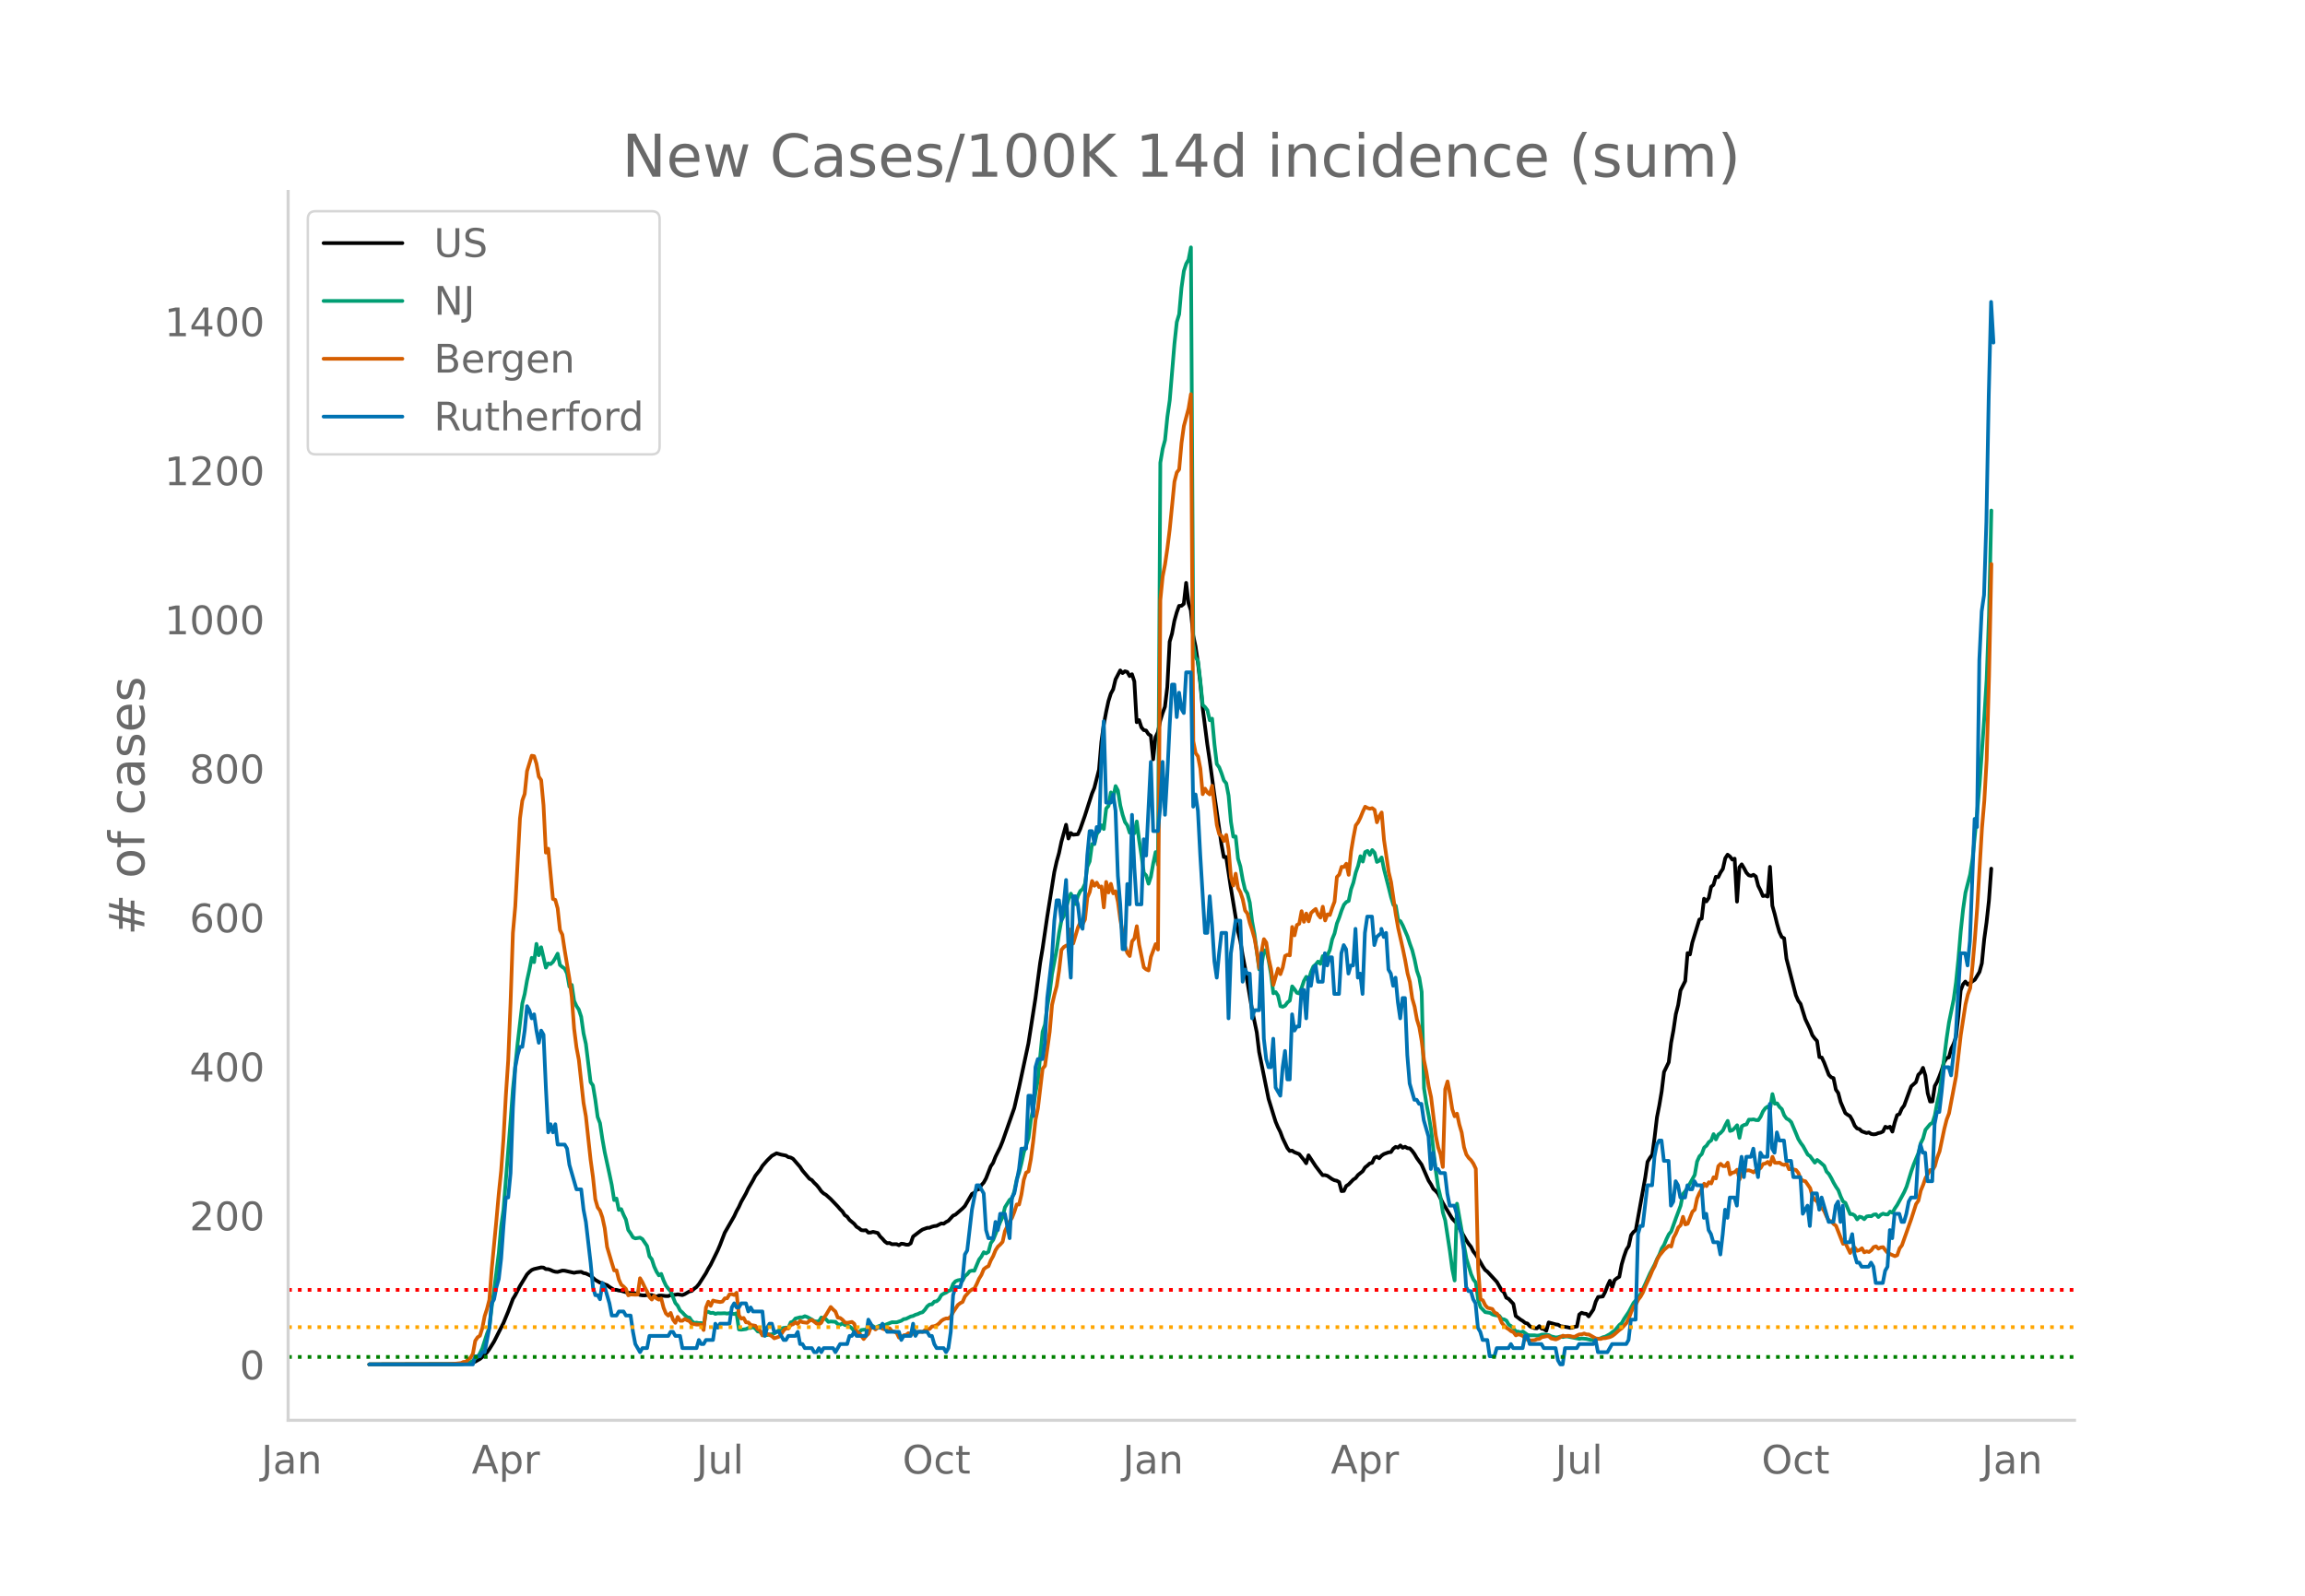 <svg height="864" viewBox="0 0 936 648" width="1248" xmlns="http://www.w3.org/2000/svg" xmlns:xlink="http://www.w3.org/1999/xlink"><defs><style>*{stroke-linecap:butt;stroke-linejoin:round}</style></defs><g id="figure_1"><path d="M0 648h936V0H0z" style="fill:#fff" id="patch_1"/><g id="axes_1"><path d="M117 576.72h725.4V77.76H117z" style="fill:none" id="patch_2"/><path clip-path="url(#pe3740dd5cb)" d="m149.973 554.039 34.406-.089 3.823-.17 2.867-.273.956-.222.956-.366 1.911-1.1.956-.778 1.911-1.88.956-1.326 1.911-3.076 3.823-7.549 1.912-4.624 1.911-5.096.956-1.574 1.912-3.723 2.867-4.705.955-.982.956-.795.956-.396 2.867-.662.956.074.956.618.955.026.956.325.956.444.955.276.956.085 1.912-.55.955.038 3.823.862.956-.227 1.912-.173.955.5.956.167 1.911.887 1.912 1.718 1.911 1.105.956.217.956.499.956.313.955.713 1.912 1.193.956.012.955.252.956.133 2.867.847.956.026.956-.136 2.867.945.956.156.955.024.956-.149 1.911.01 1.912.664.956-.452.955-.023 1.912.213.956.008.955-.379 1.912-.15.956-.179 1.911.303.956-.378 1.911-1.116.956-.196.956-.877.955-.715.956-1.13 2.867-4.46.956-1.846.956-1.564 2.867-5.832.956-2.242 1.911-4.961 3.823-6.66.956-2.072.956-1.725.955-2.093 1.912-3.385.955-2.034 1.912-3.28.956-1.856 1.911-2.417.956-1.614 1.911-2.19 1.912-1.881 1.911-1.047 1.912.55 1.911.374.956.621.956.17.955.518 2.868 3.283.955 1.476 2.867 3.356.956.528.956 1.107.956.9.955 1.153.956 1.372.956.886.956.561 1.911 1.717 2.867 2.997.956 1.118.956.941.955 1.489.956.624.956 1.307 1.911 1.605.956 1.19.956.565.956.803.955.096.956-.075.956.974.955-.034.956-.283 1.912.47.955 1.405.956.945.956 1.105.956.696.955-.093.956.508 1.912-.03.955.446.956-.629.956.1.955.297.956.04.956-.586.956-2.746 2.867-2.195.956-.646 1.911-.696.956-.043.955-.413.956-.258.956-.102 1.911-.983.956.12.956-.688.956-.505 1.911-2.087.956-.404 2.867-2.498.956-.986 2.867-4.943.956-.459.955-1.182.956-.279.956-1.634.956-1.035.955-1.728 1.912-4.91.956-1.377.955-2.455 1.912-3.874.955-2.333 4.78-13.603 1.91-8.302 3.823-17.92 2.868-18.378 1.911-14.423.956-5.623 1.911-13.07 2.868-18.105.955-4.241.956-3.446.956-4.533 1.911-6.99.956 5.592.956-2.244.955.703 1.912-.188.956-2.083 1.911-5.45 2.867-8.98.956-2.296 1.911-7.466.956-11.268.956-6.884.956-5.174.955-4.434.956-3.063.956-1.745.956-4.024 1.911-3.669.956 1.088.955-.736.956.277.956 1.666.956-.742.955 2.924.956 16.555.956-.86.956 2.962.955 1.095.956.196.956 1.464.955.616.956 9.582.956-9.007.956-2.016.955-4.638.956-3.077.956-2.6.956-8.005.955-18.423.956-3.232.956-5.182.956-3.439.955-2.668.956-.035.956-.784.955-8.537.956 8.244.956 2.92.956 10.206.955 4.431.956 6.498.956 8.283.956 10.068 1.911 14.992.956 6.43 1.911 14.094 2.867 20.003.956 5.19.956-.066 1.911 12.63 2.868 17.504.955 3.908.956 5.863.956 5.001 2.867 17.176 1.911 9.142.956 7.982 3.823 18.998 1.912 6.206.955 3.09.956 2.257.956 1.916.955 2.559 1.912 3.99.956 1.187.955-.131.956.636 1.912.742 1.911 2.347.956 1.393.955-3.23 2.868 4.379 1.911 2.514.956 1.19.956-.043.955.287 1.912 1.337.956.467.955.2.956.54.956 3.67.955-.079.956-2.001.956-.62 1.911-1.98.956-.602.956-1.251 1.911-1.54.956-1.542.956-.735.955-.895.956-.242.956-2.017.956-.482.955.628.956-1.046.956-.653 1.911-.693.956-.11.956-1.39.956-.721.955.323.956-.9.956.945.955-.421.956.583.956.088.956.977.955 1.31.956 1.641 1.912 2.644 2.867 6.543.956 1.485.955 1.829.956.84.956 1.085 1.911 3.723 3.823 6.4 1.912 2.031 1.911 3.427 1.911 3.381.956 1.448.956 1.192.956 1.911.955 1.207 1.912 3.135.956 1.704.955 1.415.956.754 3.823 4.14 1.911 3.36.956.855.956 2.186.956.488 1.911 2.035.956 4.887 1.911 1.463.956.57.956.797.955.25.956 1.102.956.48.956.302.955.06.956-.886.956.986.956.226.955.671.956-3.383 2.867.79.956.13.956.612 2.867.411.956.249.955-.04.956-.355.956-.144.956-4.865.955-.714.956.331.956.105.956 1.038 1.911-2.812.956-3.184.955-1.879 1.912-.223.956-1.829.955-2.512.956-2.035.956 2.668.956-2.93.955-.78.956-.563.956-5.032.955-3.23.956-2.726.956-1.5.956-4.4.955-1.275.956-.764 3.823-21.27.956-6.495.956-1.59.955-1.279.956-7.097.956-8.131.955-4.845.956-5.667.956-7.863 1.911-3.942.956-7.892.956-5.095.956-6.51.955-3.726.956-5.966 1.911-3.784.956-11.369.956.555.956-4.819 2.867-9.34.956-.415.955-8.062.956 1.096.956-1.416.956-4.522.955-.785.956-3.268.956.153.955-1.927.956-1.47.956-4.277.956-1.47.955.75.956 1.23.956-.355.956 17.44.955-13.916.956-1.222.956 1.585.955 1.807.956 1.044.956.24.956-.429.955.696.956 3.762.956 1.918.956 2.262.955-.196.956.412.956-12.095.956 15.78.955 3.383.956 3.937.956 3.347.955 2.059.956.49.956 8.322 3.823 14.831.956 2.209.955 1.301 1.912 6.162 1.911 4.057.956 2.496.956 1.315.955 1.032.956 6.555.956.163.956 2.024 1.911 5.02.956.985.956.34.955 4.67.956 1.376.956 3.626 1.911 4.525.956.692.956.548.955 1.67.956 2.227.956 1.107.956.257.955.907 1.912.682.956-.234.955.621.956.164.956-.105.955-.412.956-.195.956-.46.956-1.926.955.41.956-.417.956 1.99.956-3.746.955-2.948.956-.436.956-2.218.955-1.248 1.912-5.227.956-2.57 1.911-1.698.956-2.99.956-.903.955-1.92.956 3.111.956 7.175.956 3.385.955-.032.956-6.24.956-1.734.955-2.304.956-2.623.956-3.097.956-1.574.955-.295.956-3.554.956-1.957.956-2.687.955-8.541.956-10.467.956-2.458.955-1.143.956 1.238 2.867-1.979 1.912-3.17.956-3.494.955-9.72.956-6.956.956-8.724.956-13.047h0" style="fill:none;stroke:#000;stroke-linecap:round;stroke-width:1.5" id="line2d_1"/><path clip-path="url(#pe3740dd5cb)" d="m149.973 554.04 36.318-.099 2.867-.235 1.911-.579.956-.538.956-1.046.955-.542.956-1.498.956-1.963 1.911-5.968.956-2.449.956-8.407.955-6.568 1.912-15.373.956-10.806.955-6.704 2.868-36.01.955-12.907 1.912-18.592 1.911-16.314.956-3.801.956-5.492.955-4.306.956-4.895.956 1.758.956-7.426.955 4.609.956-3.243 1.912 8.281.955-1.703.956.272.956-.868.955-1.557.956-1.82.956 4.613.956.804.955.627.956 1.99.956 5.354.956-.688.955 6.47.956 2.084.956 1.451.956 2.91.955 6.744.956 4.282 1.911 15.534.956 1.321.956 5.778.956 7.044.955 2.51.956 6.371.956 5.42 1.911 8.792.956 4.575.956 6.07.956-.613.955 4.599.956-.304.956 2.29.955 1.948.956 4.245.956 1.352.956 1.618.955.43 1.912-.307.956.586 1.911 2.82.956 4.197.955 1.182.956 2.94.956 2.081.956 1.502.955-.586.956 2.654.956 2.061.956 1.27.955 1.07 1.912 4.763.956 1.1.955 1.91.956.856.956 1.035.955.838.956.198.956 1.42.956.747.955-.126.956.204.956-.068.956 1.335.955-5.75.956-.136.956.518.955-.113.956.45.956-.245.956.054 1.911-.078.956.16.956-.208 1.911.395.956-.32.956 6.564.955.102 1.912-.245.955-.456.956.006.956-.439.956.705.955 1.145.956.095.956 1.363.956.099.955-.09.956-.282.956-.037.955-.34 2.868-1.953.955-.306.956-.123.956.065.956-2.18.955-.362.956-1.199 1.912-.5h.955l.956-.45.956.334 1.911 1.042.956.65.956.134.955-.079.956-1.54 1.912.72.955 1.049.956-.164 1.912.14.955.933.956.239.956-.549.955.668.956.112.956.484.956.725.955 1.19.956.722.956-.242.956-.947.955-.126 1.912.04.955-.947.956-.541.956.695.956-.555.955-.365.956.085 1.912-.715 1.911-.736 1.912.03 1.911-.64.956-.65.955-.13 1.912-.947.956-.204.955-.508.956-.269.956-.477.956-.252.955-1.025.956-1.366.956-.767.955-.068.956-1.083.956-.153.956-.862.955-1.656.956-.59.956-.404.956-.692.955-.344.956-2.5.956-1.08.956-.389.955-.18.956.306.956-1.812.955-.787.956-1.216.956-.238.956.044 1.911-4.53.956-1.223.956-1.775.955.463.956-.613.956-3.56.956-1.288 1.911-4.79.956-2.49.955-1.972.956-3.972 1.912-3.055.955-.6.956-2.847.956-4.814.956-2.725.955-3.802.956-4.404 1.911-5.88.956-7.256.956-4.752.956-6.615.955-4.84 1.912-19.707.956-2.899.955-7.501.956-5.488.956-7.562 1.911-9.988.956-6.66.956-5.188.955-1.696 1.912-6.728.956-2.378.955 1.877.956 2.381.956-3.307.956-1.976.955-.848.956-2.082.956-6.939.955-2.231.956-7.024.956.061.956-4.091.955-1.376.956-2.204.956 1.516.956-8.305.955-1.073.956-5.478.956 2.18.956-4.762.955 1.833.956 6.019.956 3.86.955 2.912.956 1.335.956 2.974.956-1.179.955 1.418.956-4.804.956 7.634.956 6.248.955 6.997.956 1.052.956 3.349.955-2.865.956-5.467.956-4.497.956 5.127.955-163.242.956-5.658.956-3.553.956-9.453.955-6.68 1.912-22.953.956-8.833.955-3.165.956-10.764.956-6.8.955-2.943.956-1.662.956-4.994.956 160.919.955 5.576.956 1.407.956 8.281.956 9.61.955.896.956 1.274.956 4.067.956-.647.955 10.45.956 7.993.956 1.29.955 2.47.956 2.889.956 1.151.956 5.032.955 10.655.956 5.992.956-.095.956 8.986.955 3.202.956 5.39.956 4.084.955 1.498.956 3.714.956 7.678.956 5.167 1.911 14.274.956-1.646.956-6.125.955.045.956 4.026.956 5.56.956 7.838.955-.487.956 1.427.956 4.265.955.276.956-.467.956-1.288.956-.756.955-5.78.956 1.171.956 1.424.956.283.955-2.221.956-2.875.956-1.666.955 1.352.956-3.297.956-2.238.956-.814.955-1.182.956.913.956-3.134.956 1.09.955-1.458.956-2.116.956-4.357.956-2.364.955-4.043.956-2.446.956-2.875.955-2.306.956-1.094.956-.443.956-4.71.955-2.723.956-4.07.956-2.722.956-3.938.955 2.194.956-3.87.956-.467.955 1.581.956-1.918.956 1.09.956 3.717.955-.494.956-1.322.956 4.79 1.911 7.443.956 3.9.956 3.13.956.358.955 5.757.956.504.956 1.782 1.911 4.428.956 2.974.956 2.61.955 3.754.956 4.629.956 2.78.956 5.767.955 39.11.956 6.234.956 4.946.956 5.702 1.911 16.545.956 6.647.955 4.087.956 6.251.956 3.223 1.911 12.55.956 7.265.956 4.616.956-31.193 1.911 10.86.956 6.186.955 5.225 1.912 6.377.956 2.163.955 1.223.956 7.103.956 2.902 1.911 2 1.912.3.956.586.955.31 1.912.31.955 1.331.956.079.956.514.956 1.66.955.582.956.953.956 1.223.956.068.955.314.956-.361 1.911 1.38.956.177 1.912-.007.955.133.956-.116.956-.31.956-.034 1.911.238.956.511 1.911.45.956-.123.956-.286.955.238.956-.255.956.04 4.779.938.955-.15 1.912.17 1.911.45.956-.051 2.867-.62.956-.453.956-.232 1.911-1.056.956-.777.956-.627 1.911-2.299.956-.77.955-1.717 1.912-2.83 1.911-3.615 1.912-2.108.956-1.468 1.911-4.136 1.912-4.285 1.911-3.632.956-2.23.955-1.81.956-2.452.956-1.489.956-2.31.955-1.951.956-1.159 1.912-5.358 1.911-5.117.956-4.707.955-1.179.956-1.451 2.867-5.147.956-5.43.956-2.109.956-.957.955-2.6.956-.776.956-1.455.956-.68.955-2.549.956 2.146.956-1.962.955-.695.956-1.046.956-2.064.956-1.771.955 4.104.956-.306.956-.9.956-1.113.955 5.12.956-4.718.956-.532.955-.245.956-1.908.956.01.956-.125.955.306.956.027.956-1.417.956-2.176.955-1.278.956-.664.956 1.117.956-6.169.955 3.907.956-.143.956 1.458.955.886.956 2.51.956 1.315.956.511.955.947 1.912 4.538.956 2.343.955 1.55.956 1.285 1.912 3.46.955.638 1.912 2.633.955-1.1.956.698 1.912 1.693.955 2.347.956.988.956 1.645.956 1.9.955 1.633.956 1.396.956 2.541.955 2.034.956.555 1.912 4.545.955.037.956.576.956 1.557.956-1.114.955.262.956.756.956-1.086.956-.184.955.078.956-.654.956-.123.955 1.094.956-.896.956-.474.956.31.955.031.956-1.189.956.484.956-1.754.955-1.39 1.912-3.499.955-1.785.956-2.214 1.912-6.21.955-2.712 1.912-4.656.956-4.006.955-1.942.956-3.502 1.912-2.3.955-.571.956-2.995.956-5.15.955-4.224.956-6.776 1.912-15.121.955-6.452 1.912-9.388.956-6.984.955-9.422.956-11.306.956-8.877.955-6.721 1.912-7.44.956-6.135 1.911-19.4.956-11.003 1.911-27.099.956-15.479.956-26.052.956-42.598h0" style="fill:none;stroke:#009e73;stroke-linecap:round;stroke-width:1.5" id="line2d_2"/><path clip-path="url(#pe3740dd5cb)" d="m149.973 554.04 31.539-.097 2.867-.13 2.867-.325.956-.454.956-.033.955-.94.956-.747.956-1.558.956-5.29.955-1.429.956-.649.956-3.051.956-4.9.955-2.922.956-3.7.956-12.496 1.911-19.929.956-10.71.956-9.218.955-13.113.956-17.397.956-14.313.956-23.434.955-28.367.956-10.776 1.912-35.767.955-7.238.956-2.662.956-9.282 1.911-6.232.956.162.956 3.019.955 5.29.956 1.428.956 10.16.956 19.279.955-1.59 1.912 20.415.955.357.956 3.44.956 8.796.956 1.915.955 6.329 1.912 11.555.956 7.367.955 12.886.956 7.595.956 5.063 1.911 17.527.956 5.42 1.911 17.656.956 6.946.956 9.088.956 3.31.955 1.299.956 2.726.956 4.415.956 7.594 1.911 6.427.956 3.116.956-.033.955 3.733.956 2.077.956.779.955.974.956 2.596.956-.357 1.911.098.956-.033.956-6.653.956 1.622.955 2.045.956 1.753.956 2.207.955 1.038.956-1.525.956 1.071.956.487.955-.454.956 3.765.956 2.304.956.876.955-1.103.956 2.694.956 1.33.956-2.401.955 1.558h.956l.956-.714.955.519.956.357.956 1.2h.956l.955.195.956-.032.956.097.956 2.143.955-9.12.956-2.37.956 1.655.955-2.142.956.292 1.912.325.955-.195.956-1.298.956-.033.956-1.59.955-.098.956.357.956-.908.956 9.185.955 1.33.956-.291.956 1.785.955.032.956 1.039 1.912.324.955 1.364.956.551.956 2.013.956-.78.955.098 1.912.974.955.876 1.912-.65.956-1.103.955-1.46.956-.844.956.065.956-1.428.955-.292.956-.844.956.746.956-1.266.955.52 1.912.26.955-.877.956-.292 1.912 1.46.955.325.956-.649.956-1.883.956-1.298 1.911-3.213.956 1.006.956.844.955 2.467.956.13.956.746.955 1.071.956.162 1.912-.357.955.747.956 3.18.956.52 1.911 2.5.956-1.267.956-.844.955-2.564.956-.227.956 1.006.956-.746.955-.065.956.487.956.324.956-.13.955-.357.956 1.169.956.195.956.454.955 1.98.956-.162.956-.78.955-.13.956-.746.956.325.956-.033.955-.843.956.13.956-.195.956.13.955-.715.956-.389.956-.13.955-.974.956-.13.956-.389.956-.714.955-1.071.956-.617.956-.357.956.033.955-.812.956-1.785 1.912-2.888.955-.747.956-.487.956-2.207 1.911-2.207.956-.65.956-.356.955-1.85.956-2.175.956-1.525.956-2.337.955-.747.956-.486.956-2.37.956-1.72.955-2.37.956-1.46.956-.876.955-1.071.956-4.35 1.912-3.96.955-1.427.956-2.435.956-3.018.956.032.955-4.057.956-5.94.956-2.953.955-.487.956-4.998.956-7.206.956-8.795.955-4.642 1.912-16.098.956-1.136 1.911-13.795.956-10.938.956-4.154.955-3.538.956-6.296.956-8.374.955-1.136.956-.584.956-.26.956-6.362.955 5.745 1.912-6.491.956-2.11.955.747.956-1.883.956-8.893.955-2.24.956-4.511.956 1.947.956-1.266.955 1.818.956-.26.956 8.504.956-10.354.955 4.285.956-3.506.956 3.863.956-.844.955 4.317.956 7.173 1.911 10.873.956 2.694.956 1.233.956-5.972.955-1.169.956-4.966.956 7.498 1.911 9.218.956.811.956.422.955-5.485 1.912-5.193.956 2.207.955-141.902.956-9.607.956-4.9.956-6.525.955-7.79 1.912-19.311.956-3.7.955-1.233.956-10.744.956-6.88 1.911-7.109.956-5.842.956 140.928.955 4.836.956 1.33.956 4.934.956 10.419.955-2.24.956 1.59.956.747.956-3.505 1.911 15.936.956 3.7.955.714.956 2.045.956-2.434.956 5.874.955 11.393.956 3.278.956-4.804.956 5.81.955 1.72.956 2.857.956 4.576.955 1.233.956 3.798.956 2.888.956 3.408.955 5.258.956 6.784.956-6.719.956-5.03.955 1.395.956 6.427.956 4.251.956 6.524 1.911-6.653.956 2.272.955-2.727.956-4.674.956-.486.956.26.955-11.555.956 3.408.956-4.187.956-.52.955-5.095.956 4.316.956-3.375.955 3.18.956-3.375.956-.909.956-.746.955 2.337.956 1.168.956-4.414.956 5.583.955-2.5.956.293.956-2.922.956-2.531.955-9.997.956-.974.956-3.148.955.065.956-1.33.956 4.51.956-9.444.955-5.68.956-4.934.956-1.265.956-1.948.955-2.37.956-2.012.956.52.955.292.956-.227.956.714.956 5.03.955-2.466.956-1.526.956 11.133 1.911 13.113.956 3.992 1.912 13.145.955 5.453 1.912 8.503.955 4.642.956 5.323.956 3.57.956 6.653.955 3.344.956 5.225.956 3.116.956 5.583.955 7.854.956 4.706.956 5.94.956 4.317 1.911 15.611.956 4.772.955 2.856.956 5.096.956-31.581.956-3.148.955 5.063.956 6.2.956 2.888.956-1.071.955 4.414.956 3.278.956 5.972.955 2.954.956 1.363.956.941.956 1.428.955 2.013.956 40.7.956 12.27.956.486.955 1.98.956 1.039 1.912.486.955 1.461.956.422.956 1.363.955 2.305.956 1.2.956.877.956.616.955.78.956.389.956 1.298.956-.422.955.227.956.455.956.941.955.617.956.26 1.912-.13.955-.422.956-.098.956-.681 1.911-.39h.956l.956.877 1.911.421.956-.389 1.911-1.136.956.227.956-.162.956.065.955.26.956.064.956-.551.956-.422.955-.033.956-.324.956.357.956.032 2.867 1.623 1.911.195.956-.292.956-.033 1.911-.454.956-.455.956-.714 1.911-1.72.956-.682 1.911-2.142.956-1.882.956-2.532.955-2.11.956-1.07.956-1.883.956-1.233.955-1.72.956-2.467 1.912-4.09.955-2.337.956-1.785.956-2.629.955-1.655 1.912-2.337 1.911-1.623.956.325.956-3.603.956-1.753.955-2.37.956-.94.956-3.408.955 3.115.956-.324 1.912-4.869.955-.843.956-4.577.956-2.175.956-1.59.955-2.175.956.974.956-1.59.956.52.955-2.533.956.487.956-4.998.955-.941.956.909.956.032.956-1.396.955 4.739.956-.682.956-.227.956-.973.955 3.992.956-2.564.956-.714.955-.422.956-.065.956.324.956.52.955-1.007.956-.097.956-.714.956-1.59.955-.195.956-.65.956 1.202.956-3.278.955 2.401.956.065.956-.097.955.681.956.26.956-.552.956 2.272.955-.097 1.912.422.956 1.2.955 2.435.956.714.956.227 1.911 2.76.956 3.375.956 1.395.955.682.956 2.272.956.39.956 1.233.955 2.24.956 1.72.956.162.956 1.136.955.714 2.867 7.335.956-.26 1.912 3.96.955-1.72.956-.39.956 1.234.956-.292.955-.747.956 1.655.956-.389.956.26.955-.714.956-1.299.956-.292.955.941.956-.486.956-.13.956 1.298.955 1.104 2.868 1.265.955-.39.956-2.758.956-1.266 2.867-8.081.956-2.694 1.911-5.972.956-1.364.956-4.122.955-2.272.956-2.758 1.912-3.311.955.065.956-1.623.956-3.538.955-2.499 1.912-9.088.956-3.765.955-2.532 2.868-15.124 1.911-16.748 1.911-12.366.956-4.025.956-2.596.956-9.316.955-10.84.956-12.82 1.912-32.003.955-11.133.956-16.845.956-33.658.956-45.602h0" style="fill:none;stroke:#d55e00;stroke-linecap:round;stroke-width:1.5" id="line2d_3"/><path clip-path="url(#pe3740dd5cb)" d="M149.973 554.04h42.052l.956-3.306h1.911l.956-1.653h.956l1.911-9.919.956-9.918.955-1.653.956-4.96.956-3.306.956-8.265.955-13.225.956-11.571h.956l.956-9.919.955-26.45.956-16.53.956-4.96.956-3.305h.955l.956-6.613.956-9.918.955 1.653.956 3.306.956-1.653.956 6.612.955 4.96.956-4.96.956 1.653.956 21.49.955 18.184.956-3.306.956 3.306.955-3.306.956 8.266h2.867l.956 1.653.956 6.612 2.867 9.918h1.912l.955 8.266.956 4.96 1.911 16.53.956 9.918.956 3.307h.956l.955 1.653.956-6.613.956 1.653 1.911 6.613.956 4.959h1.912l.955-1.653h1.912l.955 1.653h1.912l.956 6.612.955 4.96 1.912 3.306.956-1.653h1.911l.956-4.96h7.646l.955-1.653h.956l.956 1.653h1.911l.956 4.96h5.734l.956-3.306.956 1.653h.956l.955-1.653h2.867l.956-6.613.956 1.653.956-1.653h3.823l.955-6.612.956-1.653.956 1.653h.956l.955-1.653h1.912l.955 3.306.956-1.653.956 1.653h3.823l.956 9.918.955-3.306.956-1.653h.956l.955 3.306h1.912l1.911 3.307h.956l.956-1.654h2.867l.956-1.653.956 4.96h.955l.956 1.653h2.867l.956 1.653h.956l.955-1.653.956 1.653.956-1.653h3.823l.956 1.653 1.911-3.306h2.867l.956-3.307h.956l.955-1.653.956 1.653h3.823l.956-6.612 1.911 3.306h2.867l.956-1.653 1.912 3.306h4.778l.956 3.307.956-1.654h2.867l.956-4.959.955 4.96.956-1.654h3.823l.956 1.653h.955l.956 3.307.956 1.653h2.867l.956 1.653.956-1.653.955-6.613.956-14.877.956-3.307h1.911l.956-3.306.956-9.918.955-1.653 1.912-16.531 1.911-9.919h.956l1.912 3.307.955 14.877.956 3.306h1.912l.955-6.612.956 3.306.956-6.612h1.911l1.912 9.918.955-16.53.956-1.653 1.912-9.919.955-8.265h1.912l.955-21.49h.956l.956 8.265.956-19.837.955-3.306h1.912l.956-6.612.955-18.184 1.912-16.531.956-14.878.955-8.265h.956l.956 8.265.955-6.612.956-9.919.956 28.103.956 11.571.955-33.061h.956l.956 3.306.956 8.265.955 1.653.956-13.224.956-16.531.955-9.919h.956l.956 4.96.956-6.613.955 1.653.956-29.755.956-14.878.956 33.062h1.911l.956-3.306.956 6.612.955 26.45.956 11.57.956 18.185h.955l.956-26.45.956 8.266.956-36.368.955 21.49.956 14.878h1.912l.955-26.45.956 6.613 1.911-38.021.956 28.102h1.912l.955-9.918.956-18.184.956 21.49.956-16.53.955-19.838.956-16.53h.956l.956 13.224.955-9.918.956 6.612.956 1.653.955-16.53h1.912l.956 54.55.955-4.958.956 6.612.956 18.184 1.911 31.408h.956l.956-14.877.956 11.571.955 14.878.956 6.612.956-9.918.955-8.266h1.912l.956 34.715.955-26.45 1.912-13.224h1.911l.956 24.796.956-4.959.955 1.653h.956l.956 18.184.956-3.306h1.911l.956-23.143.956 34.714.955 8.266.956 3.306h.956l.956-11.572.955 19.837 1.912 3.307.955-11.572.956-6.612.956 11.571h.956l.955-26.449.956 6.612.956-1.653h.956l.955-14.877h.956l.956 11.571.955-16.53.956 3.305.956-6.612.956-1.653.955 6.612h1.912L538 387.08l.955 4.959.956-3.306h.956l.956 14.878h1.911l.956-16.531.955-3.306.956 1.653.956 9.918.956-3.306h.955l.956-14.878.956 19.837.956-1.653.955 8.266.956-24.797.956-6.612h1.911l.956 11.572.956-3.307 1.911-1.653v-1.653l.956 3.306.956-1.653.955 14.878.956 1.653.956 4.96.956-3.307.955 9.919.956 6.612.956-8.265h.955l.956 23.143.956 11.571 1.911 6.613h.956l.956 1.653h.956l.955 6.612 1.912 6.612.956 13.225.955-6.612.956 6.612h.956l.955 1.653h1.912l.956 8.266.955 4.959h1.912l.956 3.306.955 4.96.956 3.305.956 6.613.955 14.877.956 1.654h.956l.956 3.306.955 1.653.956 9.918.956 1.653.956 3.307h1.911l.956 6.612h1.911l.956-3.306h4.779l.955-1.653.956 1.653h3.823l.956-4.96h.955l.956 3.307h4.779l.956 1.653h4.778l.956 4.959.956 1.653h.955l.956-6.612h4.779l.956-1.653h5.734l.956-1.653.955 4.959h3.823l1.912-3.306h5.734l.956-1.653.956-8.266h1.911l.956-34.715.956-3.306h.955l1.912-16.53h1.911l.956-11.572.956-4.96.955-1.652h.956l.956 8.265h1.911l.956 18.184.956-1.653.956-8.266.955 1.653.956 4.96h1.911l.956-4.96.956 1.653h.956l.955-3.306.956 1.653h1.912l.955 13.225.956-1.653.956 6.612.956 1.653.955 3.307h1.912l.955 4.959.956-8.266.956-9.918.956 3.306.955-8.265h1.912l.956 3.306.955-13.225.956-6.612.956 8.265.955-8.265h1.912l.956-3.306.955 6.612.956 4.96.956-9.92.956 1.654h1.911l.956-21.49.956 18.184.955 1.653.956-8.266.956 3.307h1.911l.956 8.265h1.911l.956 6.612h2.867l.956 14.878 1.912-3.306.955 8.265.956-13.224h1.911l.956 6.612.956-4.96 2.867 9.92h1.912l.955-6.613.956-1.653.956 8.265.955-6.612.956 14.878h1.912l.955-3.307.956 8.266.956 3.306h.956l.955 1.653h2.868l.955-1.653.956 1.653.956 6.612h2.867l.956-4.959.955-1.653.956-14.878.956 3.306.956-9.918h1.911l.956 3.306h.955l.956-3.306.956-4.96.956-1.652h1.911l.956-16.531.956-4.96.955 3.307h.956l.956 11.571h1.911l.956-23.143.956-4.96h.955l.956-8.264.956-9.919h1.911l.956 3.306 1.912-16.53 1.911-33.062h1.911l.956 4.959.956-9.918 1.911-49.593.956 3.306.956-67.776.956-19.837.955-6.612.956-29.756.956-51.245.956-38.021.955 16.53h0" style="fill:none;stroke:#0072b2;stroke-linecap:round;stroke-width:1.5" id="line2d_4"/><path clip-path="url(#pe3740dd5cb)" d="M117 551.014h725.4" style="fill:none;stroke:green;stroke-dasharray:1.5,2.475;stroke-dashoffset:0;stroke-width:1.5" id="line2d_5"/><path clip-path="url(#pe3740dd5cb)" d="M117 538.912h725.4" style="fill:none;stroke:orange;stroke-dasharray:1.5,2.475;stroke-dashoffset:0;stroke-width:1.5" id="line2d_6"/><path clip-path="url(#pe3740dd5cb)" d="M117 523.784h725.4" style="fill:none;stroke:red;stroke-dasharray:1.5,2.475;stroke-dashoffset:0;stroke-width:1.5" id="line2d_7"/><path d="M117 576.72V77.76" style="fill:none;stroke:#d3d3d3;stroke-linecap:square;stroke-linejoin:miter;stroke-width:1.25" id="patch_3"/><path d="M117 576.72h725.4" style="fill:none;stroke:#d3d3d3;stroke-linecap:square;stroke-linejoin:miter;stroke-width:1.25" id="patch_4"/><g id="matplotlib.axis_1"><g id="xtick_1"><g style="fill:#696969" transform="matrix(.16 0 0 -.16 106.101 598.378)" id="text_1"><defs><path d="M9.813 72.906h9.859V5.078q0-13.187-5-19.14-5-5.954-16.094-5.954h-3.75v8.297h3.078q6.531 0 9.219 3.672Q9.813-4.39 9.813 5.078z" id="DejaVuSans-74"/><path d="M34.281 27.484q-10.89 0-15.093-2.484-4.204-2.484-4.204-8.5 0-4.781 3.157-7.594 3.156-2.797 8.562-2.797 7.485 0 12 5.297 4.516 5.297 4.516 14.078v2zm17.922 3.72V0H43.22v8.297Q40.14 3.328 35.547.953q-4.594-2.375-11.234-2.375-8.391 0-13.36 4.719Q6 8.016 6 15.922q0 9.219 6.172 13.906 6.187 4.688 18.437 4.688h12.61v.89q0 6.203-4.078 9.594-4.078 3.39-11.453 3.39-4.688 0-9.141-1.124-4.438-1.125-8.531-3.375v8.312q4.921 1.906 9.562 2.844 4.64.953 9.031.953 11.875 0 17.735-6.156 5.86-6.14 5.86-18.64z" id="DejaVuSans-97"/><path d="M54.89 33.016V0h-8.984v32.719q0 7.765-3.031 11.61-3.031 3.858-9.078 3.858-7.281 0-11.484-4.64-4.204-4.625-4.204-12.64V0H9.08v54.688h9.03v-8.5q3.235 4.937 7.594 7.374Q30.078 56 35.797 56q9.422 0 14.25-5.828 4.844-5.828 4.844-17.156z" id="DejaVuSans-110"/></defs><use xlink:href="#DejaVuSans-74"/><use x="29.492" xlink:href="#DejaVuSans-97"/><use x="90.771" xlink:href="#DejaVuSans-110"/></g></g><g id="xtick_2"><g style="fill:#696969" transform="matrix(.16 0 0 -.16 191.565 598.378)" id="text_2"><defs><path d="M34.188 63.188 20.797 26.906h26.812zm-5.579 9.718h11.188L67.578 0h-10.25l-6.64 18.703h-32.86L11.188 0H.78z" id="DejaVuSans-65"/><path d="M18.11 8.203v-29H9.077v75.484h9.031v-8.296q2.844 4.875 7.157 7.234Q29.594 56 35.594 56q9.968 0 16.187-7.906 6.235-7.907 6.235-20.797T51.78 6.484q-6.218-7.906-16.187-7.906-6 0-10.328 2.375-4.313 2.375-7.157 7.25zm30.578 19.094q0 9.906-4.079 15.547-4.078 5.64-11.203 5.64-7.14 0-11.218-5.64-4.079-5.64-4.079-15.547 0-9.906 4.078-15.547 4.079-5.64 11.22-5.64 7.124 0 11.202 5.64t4.078 15.547z" id="DejaVuSans-112"/><path d="M41.11 46.297q-1.516.875-3.297 1.281Q36.03 48 33.89 48q-7.625 0-11.703-4.953-4.079-4.953-4.079-14.234V0H9.08v54.688h9.03v-8.5q2.844 4.984 7.375 7.39Q30.031 56 36.531 56q.922 0 2.047-.125 1.125-.11 2.484-.36z" id="DejaVuSans-114"/></defs><use xlink:href="#DejaVuSans-65"/><use x="68.408" xlink:href="#DejaVuSans-112"/><use x="131.885" xlink:href="#DejaVuSans-114"/></g></g><g id="xtick_3"><g style="fill:#696969" transform="matrix(.16 0 0 -.16 282.724 598.378)" id="text_3"><defs><path d="M8.5 21.578v33.11h8.984V21.922q0-7.766 3.016-11.656 3.031-3.875 9.094-3.875 7.265 0 11.484 4.64 4.234 4.64 4.234 12.656v31h8.985V0h-8.984v8.406Q42.047 3.422 37.718 1q-4.313-2.422-10.032-2.422-9.421 0-14.312 5.86Q8.5 10.296 8.5 21.578zM31.11 56z" id="DejaVuSans-117"/><path d="M9.422 75.984h8.984V0H9.422z" id="DejaVuSans-108"/></defs><use xlink:href="#DejaVuSans-74"/><use x="29.492" xlink:href="#DejaVuSans-117"/><use x="92.871" xlink:href="#DejaVuSans-108"/></g></g><g id="xtick_4"><g style="fill:#696969" transform="matrix(.16 0 0 -.16 366.471 598.378)" id="text_4"><defs><path d="M39.406 66.219q-10.75 0-17.078-8.016-6.312-8-6.312-21.828 0-13.766 6.312-21.781 6.328-8 17.078-8 10.735 0 17.016 8 6.281 8.015 6.281 21.781 0 13.828-6.281 21.828-6.281 8.016-17.016 8.016zm0 8q15.328 0 24.5-10.281 9.188-10.282 9.188-27.563 0-17.234-9.188-27.516-9.172-10.28-24.5-10.28-15.375 0-24.593 10.25-9.204 10.265-9.204 27.546t9.204 27.563q9.218 10.28 24.593 10.28z" id="DejaVuSans-79"/><path d="M48.781 52.594v-8.407q-3.812 2.11-7.64 3.157-3.828 1.047-7.735 1.047-8.75 0-13.593-5.547-4.829-5.532-4.829-15.547 0-10.016 4.829-15.563 4.843-5.53 13.593-5.53 3.907 0 7.735 1.046 3.828 1.047 7.64 3.156V2.094Q45.016.344 40.984-.531q-4.015-.89-8.562-.89-12.36 0-19.64 7.765-7.266 7.765-7.266 20.953 0 13.375 7.343 21.031Q20.22 56 33.016 56q4.14 0 8.093-.86 3.953-.843 7.672-2.546z" id="DejaVuSans-99"/><path d="M18.313 70.219V54.688h18.5v-6.985h-18.5V18.016q0-6.688 1.828-8.594 1.828-1.906 7.453-1.906h9.218V0h-9.218q-10.407 0-14.36 3.875-3.953 3.89-3.953 14.14v29.688H2.687v6.984h6.594V70.22z" id="DejaVuSans-116"/></defs><use xlink:href="#DejaVuSans-79"/><use x="78.711" xlink:href="#DejaVuSans-99"/><use x="133.691" xlink:href="#DejaVuSans-116"/></g></g><g id="xtick_5"><g style="fill:#696969" transform="matrix(.16 0 0 -.16 455.899 598.378)" id="text_5"><use xlink:href="#DejaVuSans-74"/><use x="29.492" xlink:href="#DejaVuSans-97"/><use x="90.771" xlink:href="#DejaVuSans-110"/></g></g><g id="xtick_6"><g style="fill:#696969" transform="matrix(.16 0 0 -.16 540.407 598.378)" id="text_6"><use xlink:href="#DejaVuSans-65"/><use x="68.408" xlink:href="#DejaVuSans-112"/><use x="131.885" xlink:href="#DejaVuSans-114"/></g></g><g id="xtick_7"><g style="fill:#696969" transform="matrix(.16 0 0 -.16 631.566 598.378)" id="text_7"><use xlink:href="#DejaVuSans-74"/><use x="29.492" xlink:href="#DejaVuSans-117"/><use x="92.871" xlink:href="#DejaVuSans-108"/></g></g><g id="xtick_8"><g style="fill:#696969" transform="matrix(.16 0 0 -.16 715.313 598.378)" id="text_8"><use xlink:href="#DejaVuSans-79"/><use x="78.711" xlink:href="#DejaVuSans-99"/><use x="133.691" xlink:href="#DejaVuSans-116"/></g></g><g id="xtick_9"><g style="fill:#696969" transform="matrix(.16 0 0 -.16 804.74 598.378)" id="text_9"><use xlink:href="#DejaVuSans-74"/><use x="29.492" xlink:href="#DejaVuSans-97"/><use x="90.771" xlink:href="#DejaVuSans-110"/></g></g></g><g id="matplotlib.axis_2"><g id="ytick_1"><g style="fill:#696969" transform="matrix(.16 0 0 -.16 97.32 560.119)" id="text_10"><defs><path d="M31.781 66.406q-7.61 0-11.453-7.5Q16.5 51.422 16.5 36.375q0-14.984 3.828-22.484 3.844-7.5 11.453-7.5 7.672 0 11.5 7.5 3.844 7.5 3.844 22.484 0 15.047-3.844 22.531-3.828 7.5-11.5 7.5zm0 7.813q12.266 0 18.735-9.703 6.468-9.688 6.468-28.141 0-18.406-6.468-28.11-6.47-9.687-18.735-9.687-12.25 0-18.718 9.688-6.47 9.703-6.47 28.109 0 18.453 6.47 28.14Q19.53 74.22 31.78 74.22z" id="DejaVuSans-48"/></defs><use xlink:href="#DejaVuSans-48"/></g></g><g id="ytick_2"><g style="fill:#696969" transform="matrix(.16 0 0 -.16 76.96 499.606)" id="text_11"><defs><path d="M19.188 8.297h34.421V0H7.33v8.297q5.609 5.812 15.296 15.594 9.703 9.797 12.188 12.64 4.734 5.313 6.609 9 1.89 3.688 1.89 7.25 0 5.813-4.078 9.469-4.078 3.672-10.625 3.672-4.64 0-9.797-1.61-5.14-1.609-11-4.89v9.969Q13.767 71.78 18.938 73q5.188 1.219 9.485 1.219 11.328 0 18.062-5.672 6.735-5.656 6.735-15.125 0-4.5-1.688-8.531-1.672-4.016-6.125-9.485-1.218-1.422-7.765-8.187-6.532-6.766-18.453-18.922z" id="DejaVuSans-50"/></defs><use xlink:href="#DejaVuSans-50"/><use x="63.623" xlink:href="#DejaVuSans-48"/><use x="127.246" xlink:href="#DejaVuSans-48"/></g></g><g id="ytick_3"><g style="fill:#696969" transform="matrix(.16 0 0 -.16 76.96 439.093)" id="text_12"><defs><path d="M37.797 64.313 12.89 25.39h24.906zm-2.594 8.593H47.61V25.391h10.407v-8.203H47.609V0h-9.812v17.188H4.89v9.515z" id="DejaVuSans-52"/></defs><use xlink:href="#DejaVuSans-52"/><use x="63.623" xlink:href="#DejaVuSans-48"/><use x="127.246" xlink:href="#DejaVuSans-48"/></g></g><g id="ytick_4"><g style="fill:#696969" transform="matrix(.16 0 0 -.16 76.96 378.58)" id="text_13"><defs><path d="M33.016 40.375q-6.641 0-10.532-4.547-3.875-4.531-3.875-12.437 0-7.86 3.875-12.438 3.891-4.562 10.532-4.562 6.64 0 10.515 4.562 3.875 4.578 3.875 12.438 0 7.906-3.875 12.437-3.875 4.547-10.515 4.547zm19.578 30.922v-8.984q-3.719 1.75-7.5 2.671-3.782.938-7.5.938-9.766 0-14.922-6.594-5.14-6.594-5.875-19.922 2.875 4.25 7.219 6.516 4.359 2.266 9.578 2.266 10.984 0 17.36-6.672 6.374-6.657 6.374-18.125 0-11.235-6.64-18.032-6.641-6.78-17.672-6.78-12.657 0-19.344 9.687-6.688 9.703-6.688 28.109 0 17.281 8.204 27.563 8.203 10.28 22.015 10.28 3.719 0 7.5-.734t7.89-2.187z" id="DejaVuSans-54"/></defs><use xlink:href="#DejaVuSans-54"/><use x="63.623" xlink:href="#DejaVuSans-48"/><use x="127.246" xlink:href="#DejaVuSans-48"/></g></g><g id="ytick_5"><g style="fill:#696969" transform="matrix(.16 0 0 -.16 76.96 318.068)" id="text_14"><defs><path d="M31.781 34.625q-7.031 0-11.062-3.766-4.016-3.765-4.016-10.343 0-6.594 4.016-10.36Q24.75 6.391 31.78 6.391q7.032 0 11.078 3.78 4.063 3.798 4.063 10.345 0 6.578-4.031 10.343-4.016 3.766-11.11 3.766zm-9.86 4.188q-6.343 1.562-9.89 5.906Q8.5 49.079 8.5 55.329q0 8.733 6.219 13.812 6.234 5.078 17.062 5.078 10.89 0 17.094-5.078 6.203-5.079 6.203-13.813 0-6.25-3.547-10.61-3.531-4.343-9.828-5.906 7.125-1.656 11.094-6.5 3.984-4.828 3.984-11.796 0-10.61-6.468-16.282-6.47-5.656-18.532-5.656-12.047 0-18.531 5.656-6.469 5.672-6.469 16.282 0 6.968 4 11.797 4.016 4.843 11.14 6.5zM18.314 54.39q0-5.657 3.53-8.828 3.548-3.172 9.938-3.172 6.36 0 9.938 3.172 3.593 3.171 3.593 8.828 0 5.672-3.593 8.843-3.578 3.172-9.938 3.172-6.39 0-9.937-3.172-3.532-3.172-3.532-8.843z" id="DejaVuSans-56"/></defs><use xlink:href="#DejaVuSans-56"/><use x="63.623" xlink:href="#DejaVuSans-48"/><use x="127.246" xlink:href="#DejaVuSans-48"/></g></g><g id="ytick_6"><g style="fill:#696969" transform="matrix(.16 0 0 -.16 66.78 257.555)" id="text_15"><defs><path d="M12.406 8.297h16.11v55.625l-17.532-3.516v8.985l17.438 3.515h9.86V8.296H54.39V0H12.406z" id="DejaVuSans-49"/></defs><use xlink:href="#DejaVuSans-49"/><use x="63.623" xlink:href="#DejaVuSans-48"/><use x="127.246" xlink:href="#DejaVuSans-48"/><use x="190.869" xlink:href="#DejaVuSans-48"/></g></g><g id="ytick_7"><g style="fill:#696969" transform="matrix(.16 0 0 -.16 66.78 197.043)" id="text_16"><use xlink:href="#DejaVuSans-49"/><use x="63.623" xlink:href="#DejaVuSans-50"/><use x="127.246" xlink:href="#DejaVuSans-48"/><use x="190.869" xlink:href="#DejaVuSans-48"/></g></g><g id="ytick_8"><g style="fill:#696969" transform="matrix(.16 0 0 -.16 66.78 136.53)" id="text_17"><use xlink:href="#DejaVuSans-49"/><use x="63.623" xlink:href="#DejaVuSans-52"/><use x="127.246" xlink:href="#DejaVuSans-48"/><use x="190.869" xlink:href="#DejaVuSans-48"/></g></g><g style="fill:#696969" transform="matrix(0 -.2 -.2 0 58.62 379.813)" id="text_18"><defs><path d="M51.125 44H36.922l-4.11-16.313h14.313zm-7.328 27.781-5.078-20.265h14.265L58.11 71.78h7.813L60.89 51.516h15.234V44h-17.14l-4-16.313h15.53V20.22H53.079L48 0h-7.813l5.032 20.219H30.906L25.875 0h-7.86l5.079 20.219H7.719v7.468h17.187L29 44H13.281v7.516h17.625l4.985 20.265z" id="DejaVuSans-35"/><path d="M30.61 48.39q-7.22 0-11.422-5.64-4.204-5.64-4.204-15.453 0-9.813 4.172-15.453 4.188-5.64 11.453-5.64 7.188 0 11.375 5.655 4.203 5.672 4.203 15.438 0 9.719-4.203 15.406-4.187 5.688-11.375 5.688zm0 7.61q11.718 0 18.406-7.625 6.703-7.61 6.703-21.078 0-13.422-6.703-21.078-6.688-7.64-18.407-7.64-11.765 0-18.437 7.64-6.656 7.656-6.656 21.078 0 13.469 6.656 21.078Q18.844 56 30.609 56z" id="DejaVuSans-111"/><path d="M37.11 75.984V68.5h-8.594q-4.828 0-6.72-1.953-1.874-1.953-1.874-7.031v-4.828h14.797v-6.985H19.922V0H10.89v47.703H2.297v6.984h8.594V58.5q0 9.125 4.25 13.297 4.25 4.187 13.468 4.187z" id="DejaVuSans-102"/><path d="M44.281 53.078v-8.5q-3.797 1.953-7.906 2.922-4.094.984-8.5.984-6.688 0-10.031-2.047-3.344-2.046-3.344-6.156 0-3.125 2.39-4.906 2.391-1.781 9.626-3.39l3.078-.688q9.562-2.047 13.593-5.781 4.032-3.735 4.032-10.422 0-7.625-6.032-12.078-6.03-4.438-16.578-4.438-4.39 0-9.156.86Q10.688.296 5.422 2v9.281q4.984-2.594 9.812-3.89 4.829-1.282 9.579-1.282 6.343 0 9.75 2.172 3.421 2.172 3.421 6.125 0 3.656-2.468 5.61-2.453 1.953-10.813 3.765l-3.125.735q-8.344 1.75-12.062 5.39-3.704 3.64-3.704 9.985 0 7.718 5.47 11.906Q16.75 56 26.811 56q4.97 0 9.36-.734 4.406-.72 8.11-2.188z" id="DejaVuSans-115"/><path d="M56.203 29.594v-4.39H14.891q.593-9.282 5.593-14.142 5-4.859 13.938-4.859 5.172 0 10.031 1.266 4.86 1.265 9.656 3.812v-8.5Q49.266.734 44.187-.344 39.11-1.422 33.892-1.422q-13.094 0-20.735 7.61-7.64 7.625-7.64 20.625 0 13.421 7.25 21.296Q20.016 56 32.328 56q11.031 0 17.453-7.11 6.422-7.093 6.422-19.296zm-8.984 2.64q-.094 7.36-4.125 11.75-4.032 4.407-10.672 4.407-7.516 0-12.031-4.25-4.516-4.25-5.203-11.97z" id="DejaVuSans-101"/></defs><use xlink:href="#DejaVuSans-35"/><use x="83.789" xlink:href="#DejaVuSans-32"/><use x="115.576" xlink:href="#DejaVuSans-111"/><use x="176.758" xlink:href="#DejaVuSans-102"/><use x="211.963" xlink:href="#DejaVuSans-32"/><use x="243.75" xlink:href="#DejaVuSans-99"/><use x="298.73" xlink:href="#DejaVuSans-97"/><use x="360.01" xlink:href="#DejaVuSans-115"/><use x="412.109" xlink:href="#DejaVuSans-101"/><use x="473.633" xlink:href="#DejaVuSans-115"/></g></g><g style="fill:#696969" transform="matrix(.24 0 0 -.24 252.577 71.76)" id="text_19"><defs><path d="M9.813 72.906h13.28l32.329-60.984v60.984h9.562V0h-13.28L19.39 60.984V0H9.813z" id="DejaVuSans-78"/><path d="M4.203 54.688h8.985l11.234-42.672 11.172 42.672h10.593l11.235-42.672 11.187 42.672h8.985L63.28 0H52.688L40.922 44.828 29.109 0H18.5z" id="DejaVuSans-119"/><path d="M64.406 67.281v-10.39q-4.984 4.64-10.625 6.922-5.64 2.296-11.984 2.296-12.5 0-19.14-7.64-6.641-7.64-6.641-22.094 0-14.406 6.64-22.047 6.64-7.64 19.14-7.64 6.345 0 11.985 2.296 5.64 2.297 10.625 6.938V5.609Q59.234 2.094 53.437.33q-5.78-1.75-12.218-1.75-16.563 0-26.094 10.124-9.516 10.14-9.516 27.672 0 17.578 9.516 27.703 9.531 10.14 26.094 10.14 6.531 0 12.312-1.734 5.797-1.734 10.875-5.203z" id="DejaVuSans-67"/><path d="M25.39 72.906h8.297L8.297-9.28H0z" id="DejaVuSans-47"/><path d="M9.813 72.906h9.859V42.094L52.39 72.906h12.703L28.906 38.922 67.672 0H54.688L19.672 35.11V0h-9.86z" id="DejaVuSans-75"/><path d="M45.406 46.39v29.594h8.985V0h-8.985v8.203Q42.578 3.328 38.25.953q-4.313-2.375-10.375-2.375-9.906 0-16.14 7.906-6.22 7.922-6.22 20.813 0 12.89 6.22 20.797Q17.968 56 27.874 56q6.063 0 10.375-2.375 4.328-2.36 7.156-7.234zm-30.61-19.093q0-9.906 4.079-15.547 4.078-5.64 11.203-5.64 7.125 0 11.219 5.64 4.11 5.64 4.11 15.547 0 9.906-4.11 15.547-4.094 5.64-11.219 5.64-7.125 0-11.203-5.64-4.078-5.64-4.078-15.547z" id="DejaVuSans-100"/><path d="M9.422 54.688h8.984V0H9.422zm0 21.296h8.984v-11.39H9.422z" id="DejaVuSans-105"/><path d="M31 75.875q-6.531-11.219-9.719-22.219-3.172-10.984-3.172-22.265 0-11.266 3.203-22.328Q24.517-2 31-13.188h-7.813Q15.875-1.704 12.235 9.375q-3.64 11.078-3.64 22.016 0 10.89 3.61 21.922 3.624 11.046 10.983 22.562z" id="DejaVuSans-40"/><path d="M52 44.188q3.375 6.062 8.063 8.937Q64.75 56 71.093 56q8.548 0 13.188-5.984 4.64-5.97 4.64-17V0h-9.03v32.719q0 7.86-2.797 11.656-2.781 3.813-8.485 3.813-6.984 0-11.046-4.641-4.047-4.625-4.047-12.64V0h-9.032v32.719q0 7.906-2.78 11.687-2.782 3.782-8.595 3.782-6.89 0-10.953-4.657-4.047-4.656-4.047-12.625V0H9.08v54.688h9.03v-8.5q3.078 5.03 7.375 7.421Q29.781 56 35.687 56q5.97 0 10.141-3.031Q50 49.953 52 44.187z" id="DejaVuSans-109"/><path d="M8.016 75.875h7.812q7.313-11.516 10.953-22.563 3.64-11.03 3.64-21.921 0-10.938-3.64-22.016-3.64-11.078-10.953-22.563H8.016Q14.5-2 17.703 9.063q3.203 11.063 3.203 22.329 0 11.28-3.203 22.265-3.203 11-9.687 22.219z" id="DejaVuSans-41"/></defs><use xlink:href="#DejaVuSans-78"/><use x="74.805" xlink:href="#DejaVuSans-101"/><use x="136.328" xlink:href="#DejaVuSans-119"/><use x="218.115" xlink:href="#DejaVuSans-32"/><use x="249.902" xlink:href="#DejaVuSans-67"/><use x="319.727" xlink:href="#DejaVuSans-97"/><use x="381.006" xlink:href="#DejaVuSans-115"/><use x="433.105" xlink:href="#DejaVuSans-101"/><use x="494.629" xlink:href="#DejaVuSans-115"/><use x="546.729" xlink:href="#DejaVuSans-47"/><use x="580.42" xlink:href="#DejaVuSans-49"/><use x="644.043" xlink:href="#DejaVuSans-48"/><use x="707.666" xlink:href="#DejaVuSans-48"/><use x="771.289" xlink:href="#DejaVuSans-75"/><use x="836.865" xlink:href="#DejaVuSans-32"/><use x="868.652" xlink:href="#DejaVuSans-49"/><use x="932.275" xlink:href="#DejaVuSans-52"/><use x="995.898" xlink:href="#DejaVuSans-100"/><use x="1059.375" xlink:href="#DejaVuSans-32"/><use x="1091.162" xlink:href="#DejaVuSans-105"/><use x="1118.945" xlink:href="#DejaVuSans-110"/><use x="1182.324" xlink:href="#DejaVuSans-99"/><use x="1237.305" xlink:href="#DejaVuSans-105"/><use x="1265.088" xlink:href="#DejaVuSans-100"/><use x="1328.564" xlink:href="#DejaVuSans-101"/><use x="1390.088" xlink:href="#DejaVuSans-110"/><use x="1453.467" xlink:href="#DejaVuSans-99"/><use x="1508.447" xlink:href="#DejaVuSans-101"/><use x="1569.971" xlink:href="#DejaVuSans-32"/><use x="1601.758" xlink:href="#DejaVuSans-40"/><use x="1640.771" xlink:href="#DejaVuSans-115"/><use x="1692.871" xlink:href="#DejaVuSans-117"/><use x="1756.25" xlink:href="#DejaVuSans-109"/><use x="1853.662" xlink:href="#DejaVuSans-41"/></g><g id="legend_1"><path d="M128.2 184.5h136.45q3.2 0 3.2-3.2V88.96q0-3.2-3.2-3.2H128.2q-3.2 0-3.2 3.2v92.34q0 3.2 3.2 3.2z" style="fill:none;opacity:.8;stroke:#ccc;stroke-linejoin:miter" id="patch_5"/><path d="M131.4 98.718h32" style="fill:none;stroke:#000;stroke-linecap:round;stroke-width:1.5" id="line2d_8"/><g style="fill:#696969" transform="matrix(.16 0 0 -.16 176.2 104.317)" id="text_20"><defs><path d="M8.688 72.906h9.921V28.61q0-11.718 4.235-16.875 4.25-5.14 13.781-5.14 9.469 0 13.719 5.14 4.25 5.157 4.25 16.875v44.297H64.5V27.391q0-14.25-7.063-21.532-7.046-7.28-20.812-7.28-13.828 0-20.89 7.28-7.047 7.282-7.047 21.532z" id="DejaVuSans-85"/><path d="M53.516 70.516V60.89q-5.61 2.687-10.594 4-4.984 1.328-9.625 1.328-8.047 0-12.422-3.125t-4.375-8.89q0-4.845 2.906-7.313 2.907-2.453 11.016-3.97l5.953-1.218q11.031-2.11 16.281-7.406 5.25-5.297 5.25-14.172 0-10.61-7.11-16.078-7.093-5.469-20.812-5.469-5.172 0-11.015 1.172Q13.14.922 6.89 3.219v10.156q6-3.36 11.765-5.078 5.766-1.703 11.328-1.703 8.438 0 13.032 3.312 4.593 3.328 4.593 9.485 0 5.359-3.297 8.39-3.296 3.032-10.812 4.547L27.484 33.5q-11.03 2.188-15.968 6.875-4.922 4.688-4.922 13.047 0 9.672 6.812 15.234 6.813 5.563 18.766 5.563 5.14 0 10.453-.938 5.328-.922 10.89-2.765z" id="DejaVuSans-83"/></defs><use xlink:href="#DejaVuSans-85"/><use x="73.193" xlink:href="#DejaVuSans-83"/></g><path d="M131.4 122.203h32" style="fill:none;stroke:#009e73;stroke-linecap:round;stroke-width:1.5" id="line2d_10"/><g style="fill:#696969" transform="matrix(.16 0 0 -.16 176.2 127.802)" id="text_21"><use xlink:href="#DejaVuSans-78"/><use x="74.805" xlink:href="#DejaVuSans-74"/></g><path d="M131.4 145.688h32" style="fill:none;stroke:#d55e00;stroke-linecap:round;stroke-width:1.5" id="line2d_12"/><g style="fill:#696969" transform="matrix(.16 0 0 -.16 176.2 151.287)" id="text_22"><defs><path d="M19.672 34.813V8.108H35.5q7.953 0 11.781 3.297 3.844 3.297 3.844 10.078 0 6.844-3.844 10.078-3.828 3.25-11.781 3.25zm0 29.984V42.828h14.61q7.218 0 10.75 2.703 3.546 2.719 3.546 8.282 0 5.515-3.547 8.25-3.531 2.734-10.75 2.734zm-9.86 8.11h25.204q11.28 0 17.375-4.688Q58.5 63.53 58.5 54.89q0-6.703-3.125-10.657-3.125-3.953-9.188-4.922 7.282-1.562 11.313-6.53 4.031-4.954 4.031-12.376 0-9.765-6.64-15.093Q48.25 0 35.984 0H9.812z" id="DejaVuSans-66"/><path d="M45.406 27.984q0 9.766-4.031 15.125-4.016 5.375-11.297 5.375-7.219 0-11.25-5.375-4.031-5.359-4.031-15.125 0-9.718 4.031-15.093t11.25-5.375q7.281 0 11.297 5.375 4.031 5.375 4.031 15.093zm8.985-21.203q0-13.953-6.203-20.765Q42-20.797 29.203-20.797q-4.734 0-8.937.703-4.203.703-8.157 2.172v8.735q3.954-2.141 7.813-3.157 3.86-1.031 7.86-1.031 8.843 0 13.234 4.61 4.39 4.609 4.39 13.937v4.453q-2.781-4.844-7.125-7.234Q33.938 0 27.875 0 17.828 0 11.672 7.656q-6.156 7.672-6.156 20.328 0 12.688 6.156 20.344Q17.828 56 27.875 56q6.063 0 10.406-2.39 4.344-2.391 7.125-7.22v8.297h8.985z" id="DejaVuSans-103"/></defs><use xlink:href="#DejaVuSans-66"/><use x="68.604" xlink:href="#DejaVuSans-101"/><use x="130.127" xlink:href="#DejaVuSans-114"/><use x="169.49" xlink:href="#DejaVuSans-103"/><use x="232.967" xlink:href="#DejaVuSans-101"/><use x="294.49" xlink:href="#DejaVuSans-110"/></g><path d="M131.4 169.173h32" style="fill:none;stroke:#0072b2;stroke-linecap:round;stroke-width:1.5" id="line2d_14"/><g style="fill:#696969" transform="matrix(.16 0 0 -.16 176.2 174.773)" id="text_23"><defs><path d="M44.39 34.188q3.172-1.079 6.172-4.594 3-3.516 6.032-9.672L66.609 0H56l-9.313 18.703q-3.624 7.328-7.015 9.719-3.39 2.39-9.25 2.39h-10.75V0h-9.86v72.906h22.266q12.5 0 18.656-5.234 6.157-5.219 6.157-15.766 0-6.89-3.203-11.437-3.204-4.532-9.297-6.282zM19.673 64.797V38.922h12.406q7.125 0 10.766 3.297 3.64 3.297 3.64 9.687 0 6.39-3.64 9.64-3.64 3.25-10.766 3.25z" id="DejaVuSans-82"/><path d="M54.89 33.016V0h-8.984v32.719q0 7.765-3.031 11.61-3.031 3.858-9.078 3.858-7.281 0-11.484-4.64-4.204-4.625-4.204-12.64V0H9.08v75.984h9.03V46.188q3.235 4.937 7.594 7.374Q30.078 56 35.797 56q9.422 0 14.25-5.828 4.844-5.828 4.844-17.156z" id="DejaVuSans-104"/></defs><use xlink:href="#DejaVuSans-82"/><use x="64.982" xlink:href="#DejaVuSans-117"/><use x="128.361" xlink:href="#DejaVuSans-116"/><use x="167.57" xlink:href="#DejaVuSans-104"/><use x="230.949" xlink:href="#DejaVuSans-101"/><use x="292.473" xlink:href="#DejaVuSans-114"/><use x="333.586" xlink:href="#DejaVuSans-102"/><use x="368.791" xlink:href="#DejaVuSans-111"/><use x="429.973" xlink:href="#DejaVuSans-114"/><use x="469.336" xlink:href="#DejaVuSans-100"/></g></g></g></g><defs><clipPath id="pe3740dd5cb"><path d="M117 77.76h725.4v498.96H117z"/></clipPath></defs></svg>